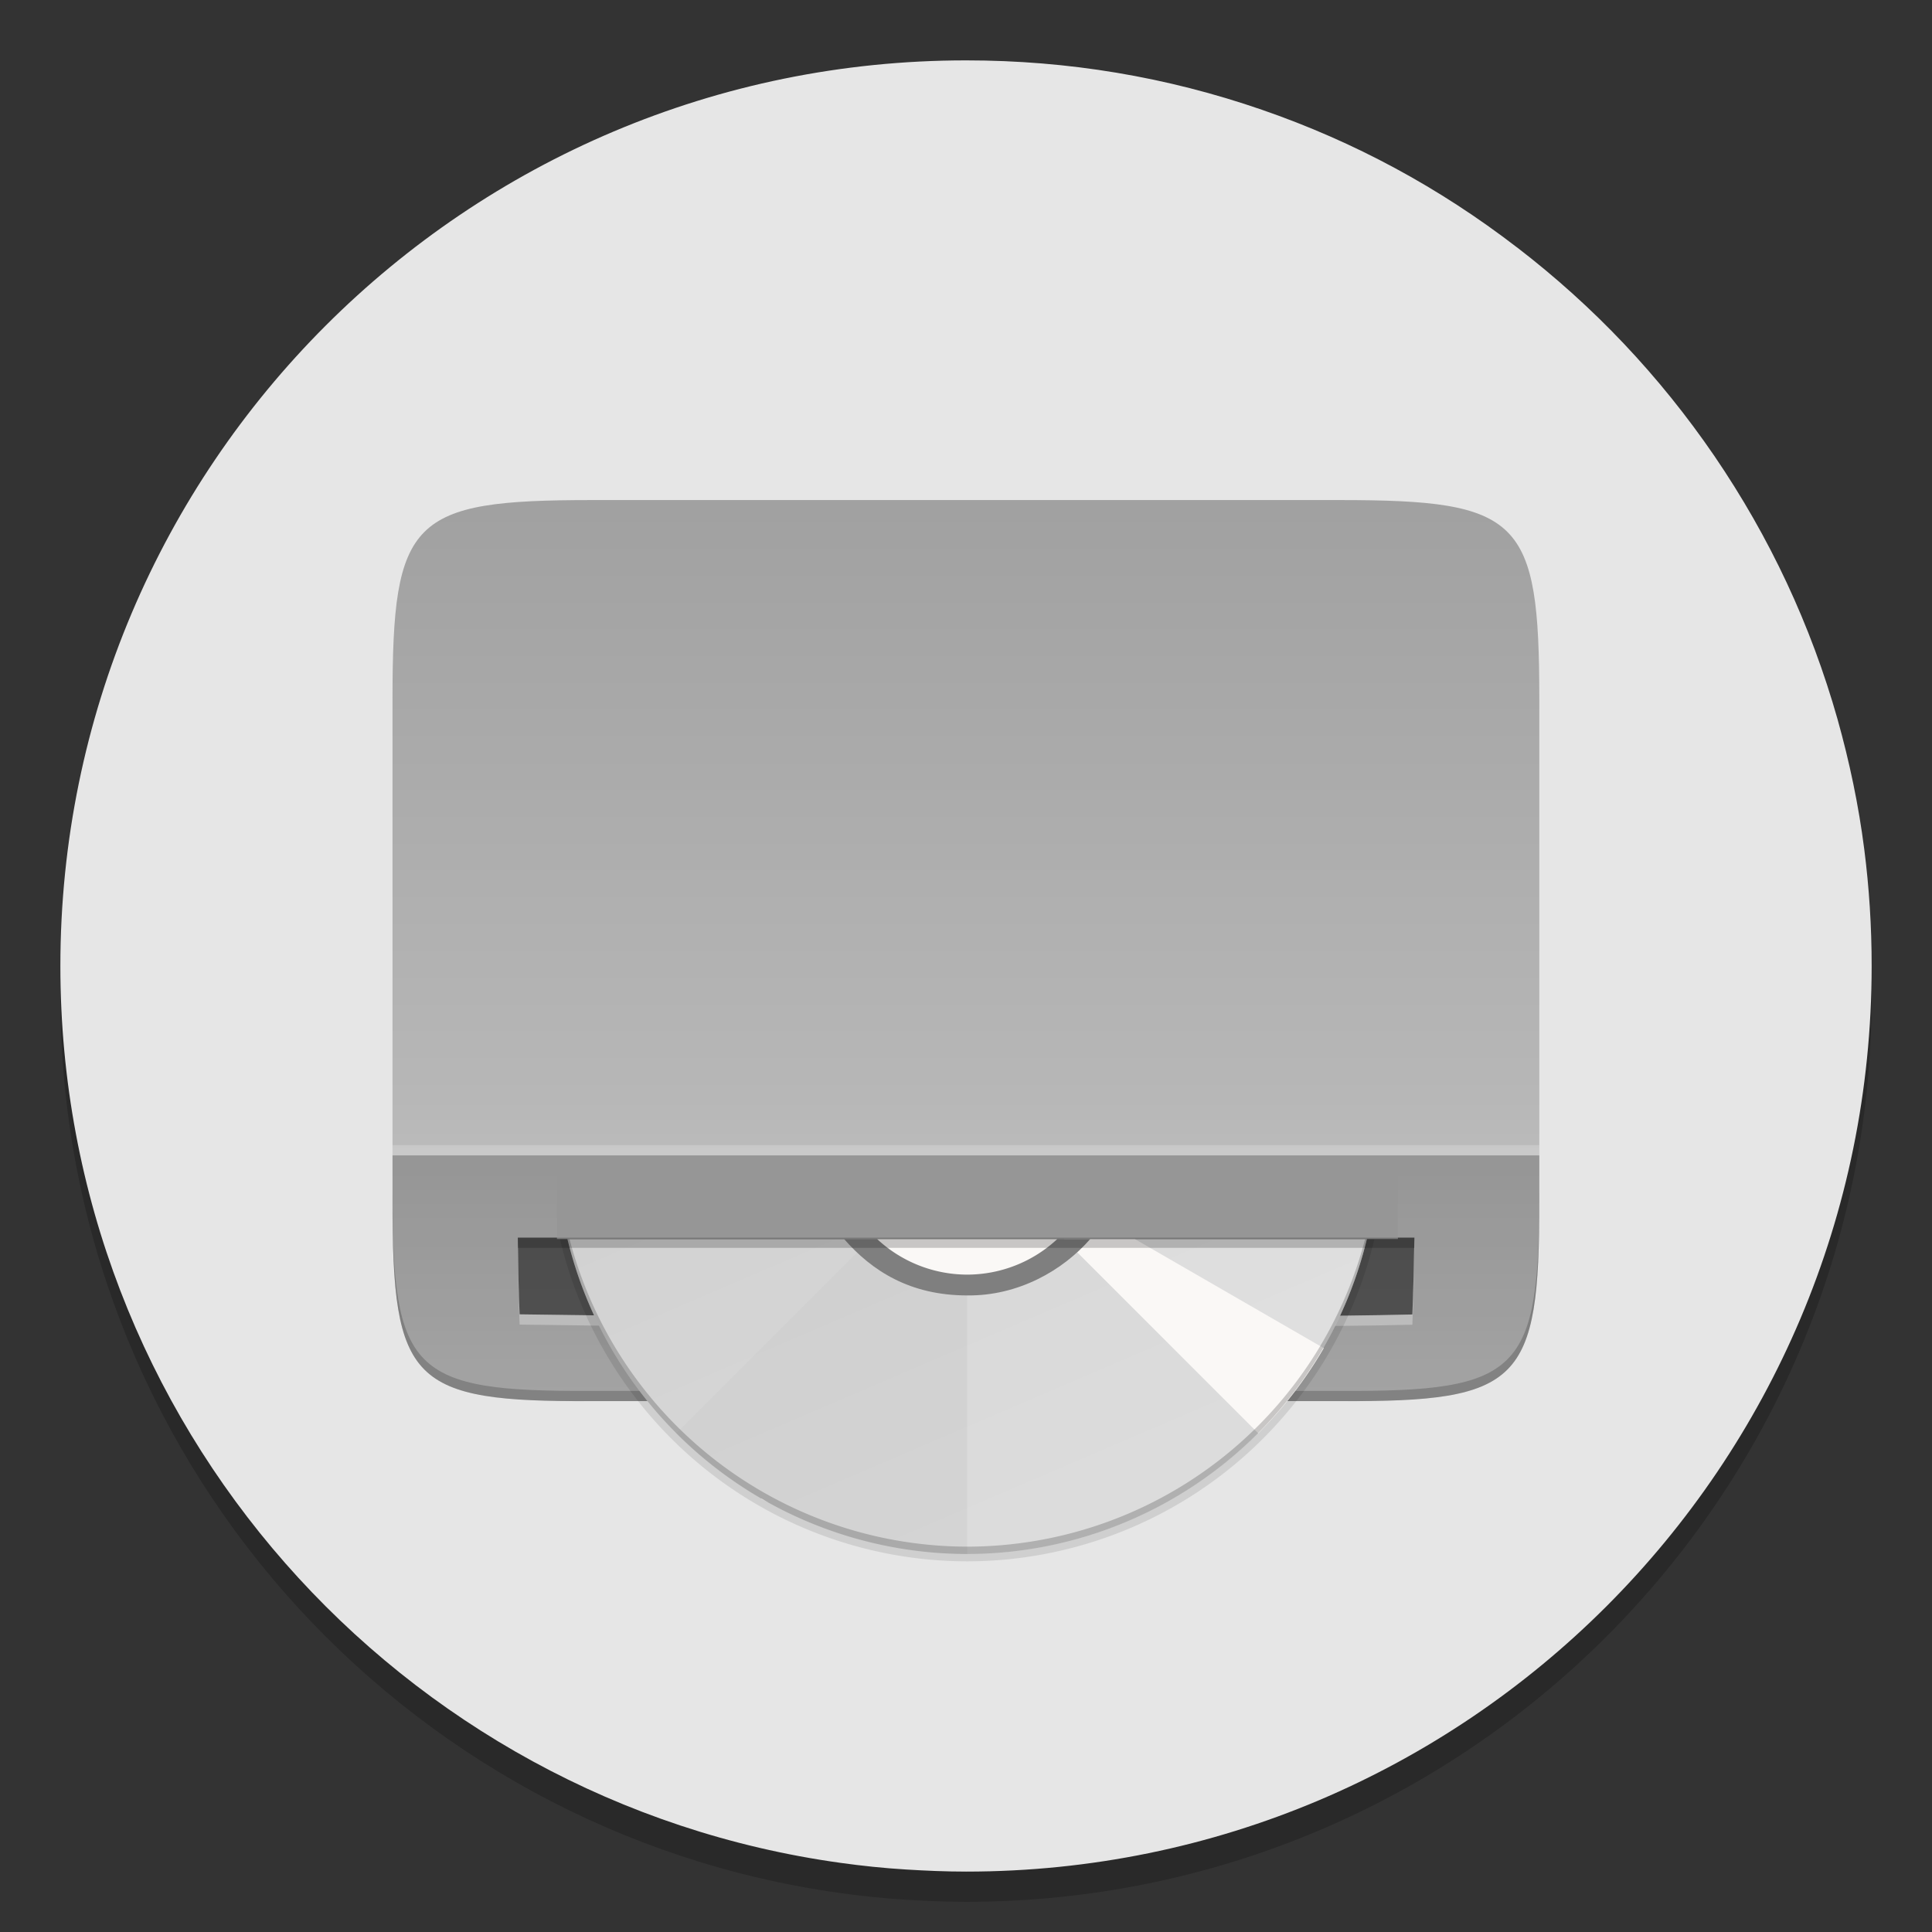 <?xml version="1.0" encoding="UTF-8"?>
<svg width="64" height="64" version="1.1" xmlns="http://www.w3.org/2000/svg" xmlns:cc="http://creativecommons.org/ns#" xmlns:dc="http://purl.org/dc/elements/1.1/" xmlns:rdf="http://www.w3.org/1999/02/22-rdf-syntax-ns#">
 <rect width="100%" height="100%" fill="#333333" stroke="none"/>
 <defs>
  <linearGradient id="b" x1="399.57" x2="399.57" y1="545.8" y2="517.8" gradientTransform="matrix(2.143 0 0 2.143 -826.36 -1107.5)" gradientUnits="userSpaceOnUse">
   <stop stop-color="#3889e9" offset="0"/>
   <stop stop-color="#5ea5fb" offset="1"/>
  </linearGradient>
  <linearGradient id="d" x1="32.045" x2="30" y1="1.789" y2="61.55" gradientTransform="matrix(.863 0 0 .818 -320.77 -397.49)" gradientUnits="userSpaceOnUse">
   <stop stop-color="#f9f9f9" offset="0"/>
   <stop stop-color="#e6e6e6" offset="1"/>
  </linearGradient>
  <linearGradient id="b-3" x1="104" x2="200" y1="44" y2="268" gradientTransform="matrix(.717 0 0 .717 43.032 81.297)" gradientUnits="userSpaceOnUse">
   <stop stop-color="#cdcdcd" offset="0"/>
   <stop stop-color="#d9d9d9" offset="1"/>
  </linearGradient>
  <linearGradient id="a" x1="529.66" x2="-35.31" y1="295.64" y2="295.64" gradientTransform="matrix(0 -.12 -.12 0 50.474 38.893)" gradientUnits="userSpaceOnUse">
   <stop stop-color="#999" offset="0"/>
   <stop stop-color="#b7b7b7" offset=".613"/>
   <stop stop-color="#dbdbdb" offset="1"/>
  </linearGradient>
 </defs>
 <path d="m50.249 9.194q-3.86-2.973-8.444-4.556-4.737-1.637-9.802-1.637c-16.57 0-30.003 13.432-30.003 30.001 0 15.158 11.245 27.684 25.845 29.709 0.712 0.099 1.434 0.175 2.159 0.219 0.661 0.041 1.326 0.07 2 0.07 16.567 0 29.997-13.432 29.997-29.999 0-1.31-0.083-2.604-0.245-3.866-0.188-1.475-0.493-2.909-0.884-4.305q-1.329-4.689-4.082-8.726-2.721-3.977-6.54-6.911z" opacity=".2" stroke-width=".997"/>
 <path d="m50.249 8.193q-3.86-2.973-8.444-4.556-4.737-1.637-9.802-1.637c-16.57 0-30.003 13.432-30.003 30.001 0 15.158 11.245 27.684 25.845 29.709 0.712 0.099 1.434 0.175 2.159 0.219 0.661 0.041 1.326 0.07 2 0.07 16.567 0 29.997-13.432 29.997-29.999 0-1.31-0.083-2.604-0.245-3.866-0.188-1.475-0.493-2.909-0.884-4.305q-1.329-4.689-4.082-8.726-2.721-3.977-6.54-6.911z" fill="url(#d)" stroke-width=".997"/>
 <circle cx="32.02" cy="32.044" r="30.001" fill-opacity="0" stroke-width="1.571"/>
 <circle cx="32.02" cy="32.044" r="0" fill="url(#b)" stroke-width="1.571"/>
 <g transform="matrix(.641 0 0 .641 21.005 25.554)">
  <path d="m46.781 22.245c0 9.339-0.959 10.344-10.317 10.298h-38.632c-9.358 0.046-10.317-0.959-10.317-10.298v-25.97c0-9.339 0.959-10.298 10.317-10.298h38.632c9.358 0 10.317 0.959 10.317 10.298z" color="#000000" fill="url(#a)"/>
  <path d="m-12.485 21.716v0.529c0 9.339 0.959 10.344 10.316 10.298h38.632c9.358 0.046 10.317-0.959 10.317-10.298v-0.529c0 9.339-0.959 10.344-10.317 10.298h-38.632c-9.358 0.046-10.316-0.959-10.316-10.298z" color="#000000" opacity=".2"/>
  <path d="m-12.485 19.843v2.401c0 9.339 0.959 10.344 10.316 10.298h38.632c9.358 0.046 10.317-0.959 10.317-10.298v-2.401z" color="#000000" opacity=".2"/>
  <path d="m-6.003 24.467c0.018 1.197 0.032 2.395 0.087 3.591 13.107 0.205 26.279 0.159 39.381 0.097 2.252-0.02 4.505-0.035 6.756-0.09 0.053-1.323 0.083-2.647 0.104-3.97h-46.333c0.001 0.124 0.003 0.248 0.004 0.372z" enable-background="new" opacity=".5"/>
  <rect x="-12.484" y="19.314" width="59.265" height=".529" enable-background="new" fill="#fff" opacity=".2"/>
  <path d="m-6.007 24.624c0.001 0.124 0.003 0.248 0.004 0.372 0.018 1.197 0.032 2.395 0.087 3.591 13.107 0.205 26.279 0.159 39.381 0.097 2.252-0.02 4.505-0.035 6.756-0.09 0.053-1.323 0.083-2.647 0.104-3.97h-0.011c-0.021 1.147-0.047 2.295-0.093 3.441-2.252 0.055-4.504 0.07-6.756 0.09-13.102 0.062-26.274 0.107-39.381-0.097-0.053-1.144-0.068-2.289-0.085-3.434z" enable-background="new" fill="#fff" opacity=".3"/>
  <g transform="matrix(.265 0 0 .265 -23.067 -32.014)" enable-background="new">
   <path d="m72.58 212a81.726 81.726 0 0 0 79.42 62.857 81.726 81.726 0 0 0 79.426-62.857z" enable-background="new" opacity=".1"/>
   <path d="m74.049 212a80.292 80.292 0 0 0 77.951 61.424 80.292 80.292 0 0 0 77.947-61.424z" enable-background="new" fill="url(#b-3)"/>
   <path d="m152 212v61.424a80.292 80.292 0 0 0 77.951-61.424z" enable-background="new" fill="#fff" opacity=".2"/>
   <path d="m133.13 212-37.908 37.908a80.292 80.292 0 0 0 113.55 0l-37.908-37.908z" enable-background="new" opacity=".02"/>
   <path d="m170.88 212 37.881 37.883a80.292 80.292 0 0 0 12.783-16.605l-36.852-21.277zm37.59 38.199a80.292 80.292 0 0 1-0.91 0.848 80.292 80.292 0 0 0 0.91-0.848zm-5.041 4.519a80.292 80.292 0 0 1-3.184 2.494 80.292 80.292 0 0 0 3.184-2.494zm-6.408 4.828a80.292 80.292 0 0 1-3.414 2.16 80.292 80.292 0 0 0 3.414-2.16zm-85.109 3.037-0.047 0.082a80.292 80.292 0 0 0 1.365 0.699 80.292 80.292 0 0 1-1.318-0.781zm78.258 1.121a80.292 80.292 0 0 1-3.609 1.81 80.292 80.292 0 0 0 3.609-1.81zm-73.377 1.486a80.292 80.292 0 0 0 3.643 1.695 80.292 80.292 0 0 1-3.643-1.695zm66.131 1.975a80.292 80.292 0 0 1-3.756 1.434 80.292 80.292 0 0 0 3.756-1.434zm-58.746 1.188a80.292 80.292 0 0 0 3.773 1.316 80.292 80.292 0 0 1-3.773-1.316zm51.201 1.529a80.292 80.292 0 0 1-3.883 1.051 80.292 80.292 0 0 0 3.883-1.051zm-43.547 0.875a80.292 80.292 0 0 0 3.879 0.93 80.292 80.292 0 0 1-3.879-0.93zm35.768 1.074a80.292 80.292 0 0 1-3.955 0.656 80.292 80.292 0 0 0 3.955-0.656zm-27.932 0.549a80.292 80.292 0 0 0 3.981 0.543 80.292 80.292 0 0 1-3.981-0.543zm19.988 0.615a80.292 80.292 0 0 1-3.986 0.258 80.292 80.292 0 0 0 3.986-0.258zm-12.016 0.221a80.292 80.292 0 0 0 4.004 0.145 80.292 80.292 0 0 1-4.004-0.145z" enable-background="new" fill="#faf8f6"/>
   <path d="m128 212c5.439 6.225 12.859 10.991 24 11 9.885 0.111 18.566-4.78 24-11z" enable-background="new" fill="#7f7f7f"/>
   <path d="m134.44 212a25.808 25.808 0 0 0 17.562 6.941 25.808 25.808 0 0 0 17.578-6.941z" enable-background="new" fill="#faf8f6"/>
   <path d="m74.049 212a80.292 80.292 0 0 0 77.951 61.424 80.292 80.292 0 0 0 77.947-61.424h-0.342a80.292 80.292 0 0 1-77.605 59.99 80.292 80.292 0 0 1-77.551-59.99z" enable-background="new" opacity=".2"/>
   <rect x="72" y="196" width="164" height="16" fill="#969696"/>
  </g>
  <path d="m-6.007 24.095c0.001 0.124 0.003 0.248 0.004 0.372 7.937e-4 0.052 0.002 0.105 0.003 0.157h46.315c0.003-0.176 8e-3 -0.353 0.011-0.529z" enable-background="new" opacity=".2"/>
 </g>
</svg>
